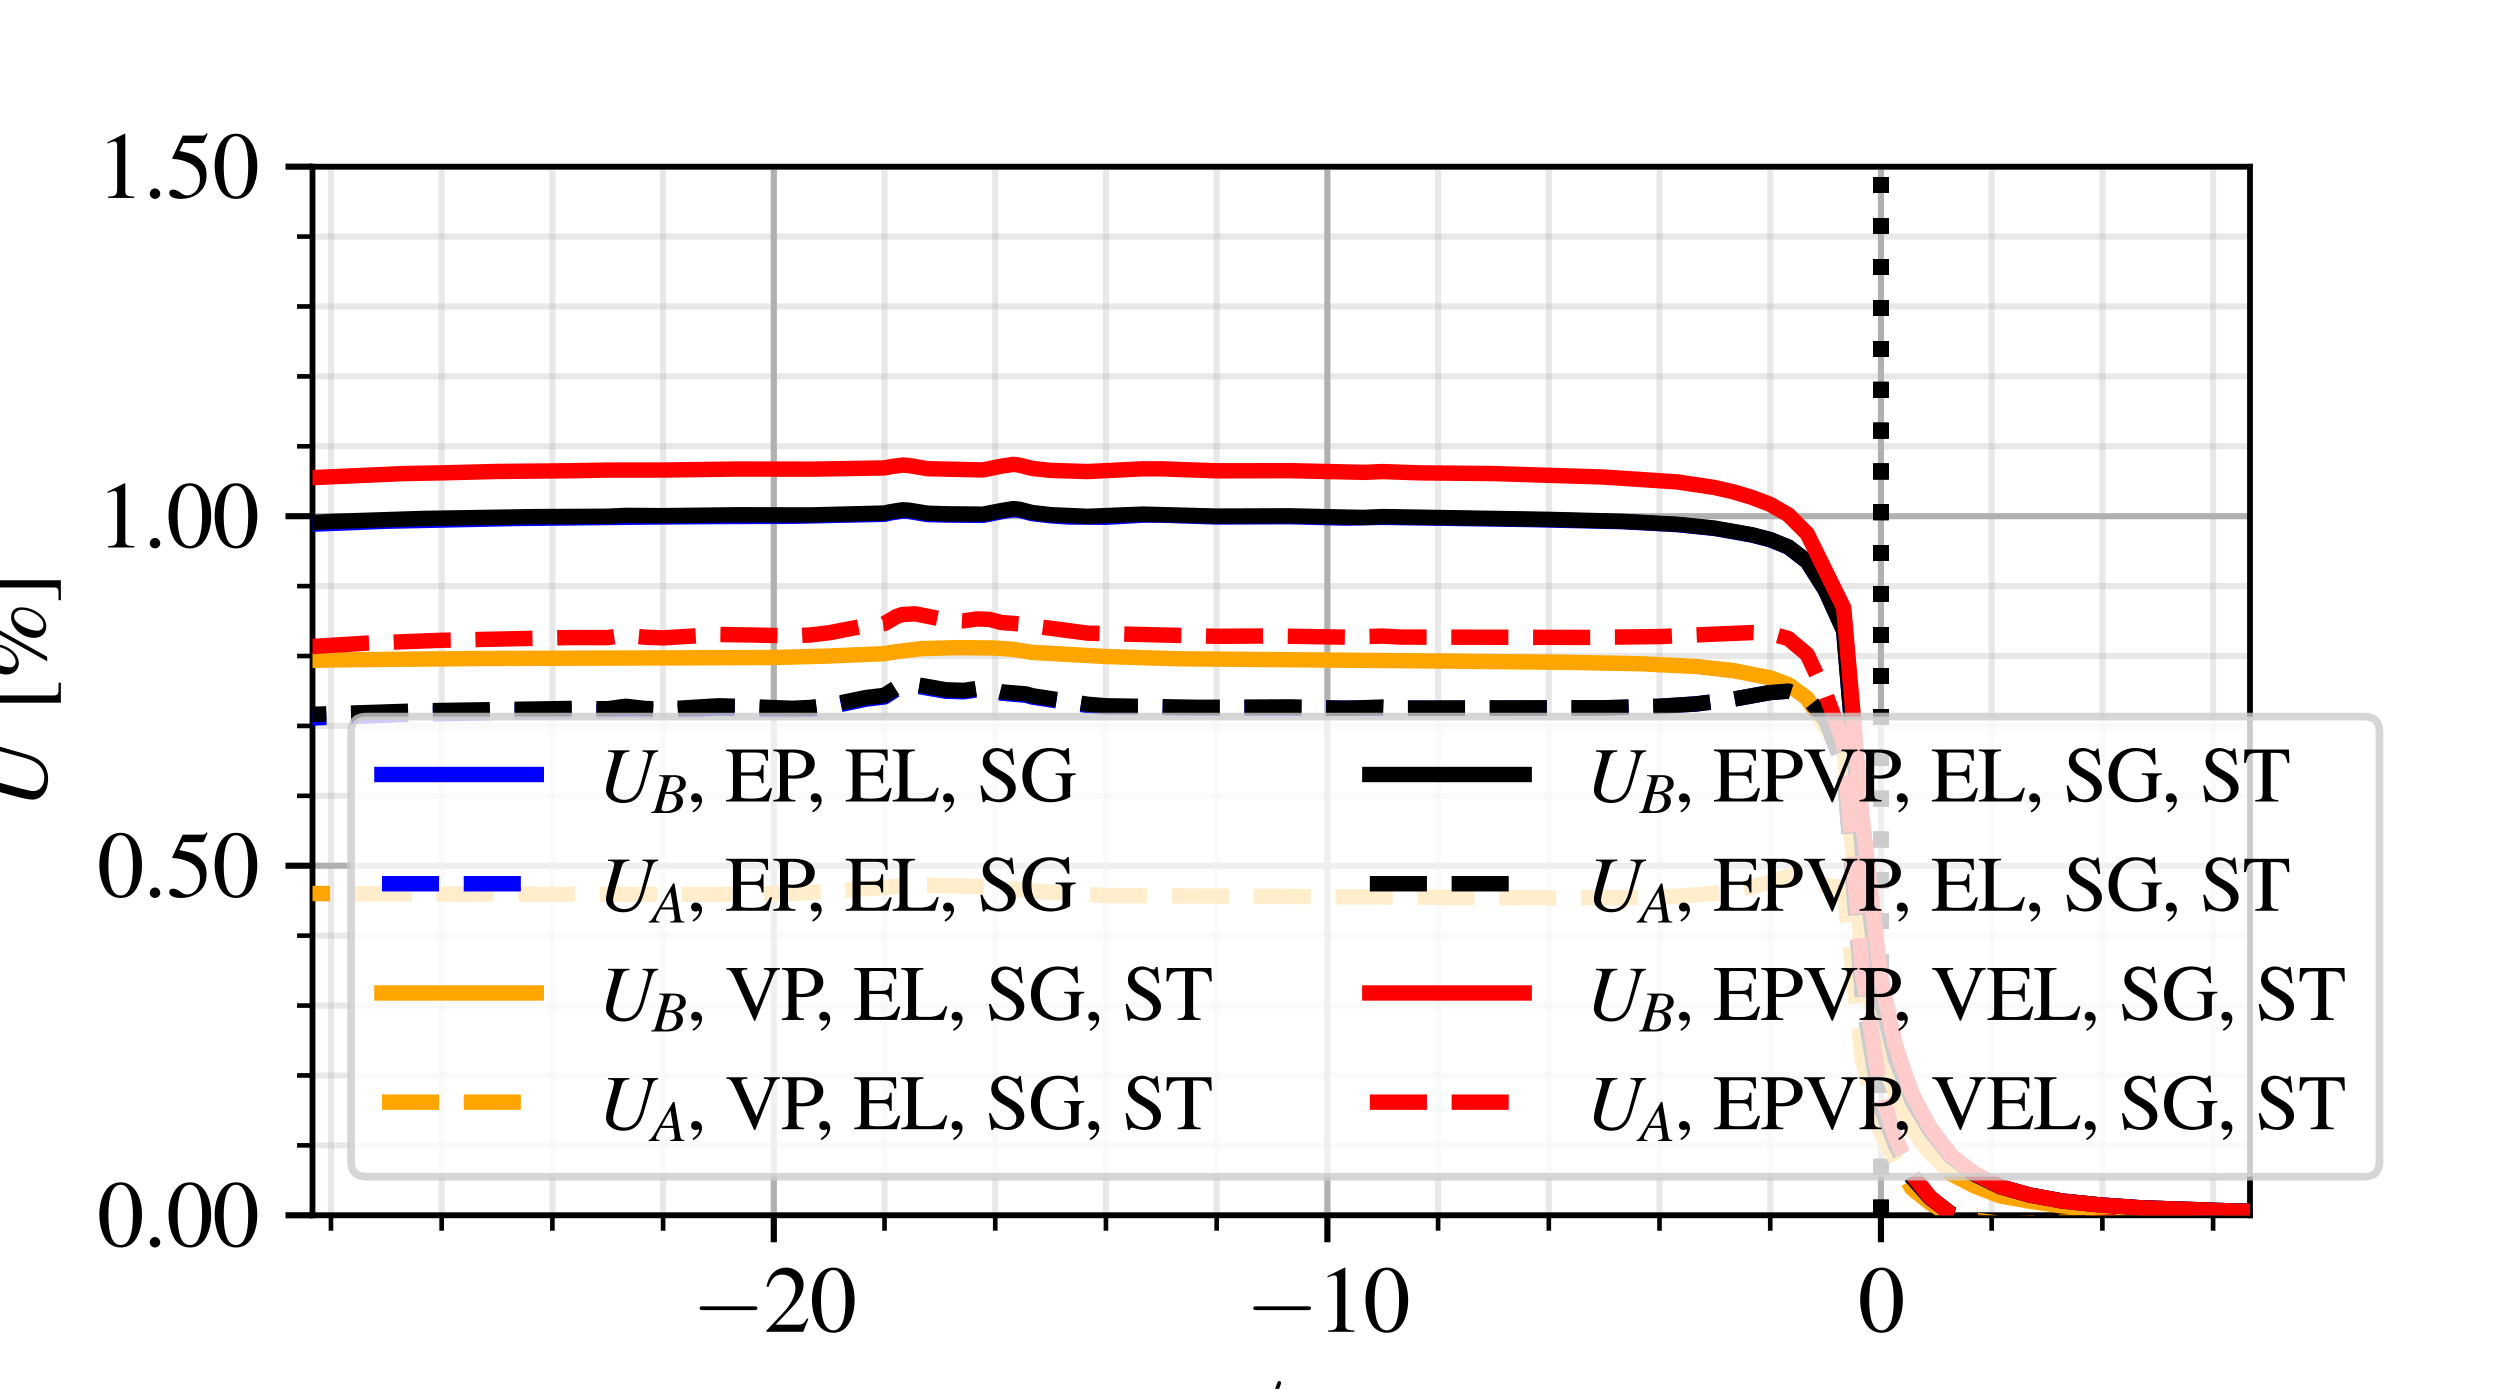 <?xml version="1.0" encoding="utf-8" standalone="no"?>
<!DOCTYPE svg PUBLIC "-//W3C//DTD SVG 1.1//EN"
  "http://www.w3.org/Graphics/SVG/1.1/DTD/svg11.dtd">
<svg xmlns:xlink="http://www.w3.org/1999/xlink" width="324pt" height="180pt" viewBox="0 0 324 180" xmlns="http://www.w3.org/2000/svg" version="1.1">
 <defs>
  <style type="text/css">*{stroke-linejoin: round; stroke-linecap: butt}</style>
 </defs>
 <g id="figure_1">
  <g id="patch_1">
   <path d="M 0 180 
L 324 180 
L 324 0 
L 0 0 
z
" style="fill: #ffffff"/>
  </g>
  <g id="axes_1">
   <g id="patch_2">
    <path d="M 40.5 157.5 
L 291.6 157.5 
L 291.6 21.6 
L 40.5 21.6 
z
" style="fill: #ffffff"/>
   </g>
   <g id="matplotlib.axis_1">
    <g id="xtick_1">
     <g id="line2d_1">
      <path d="M 100.286 157.5 
L 100.286 21.6 
" clip-path="url(#p90b8d8c0a9)" style="fill: none; stroke: #b0b0b0; stroke-width: 0.8; stroke-linecap: square"/>
     </g>
     <g id="line2d_2">
      <defs>
       <path id="m5e2bdccc70" d="M 0 0 
L 0 3.5 
" style="stroke: #000000; stroke-width: 0.8"/>
      </defs>
      <g>
       <use xlink:href="#m5e2bdccc70" x="100.286" y="157.5" style="stroke: #000000; stroke-width: 0.8"/>
      </g>
     </g>
     <g id="text_1">
      <!-- $\mathdefault{-20}$ -->
      <g transform="translate(89.664 172.605)scale(0.12 -0.12)">
       <defs>
        <path id="CMSY10-0" d="M 4218 1472 
C 4326 1472 4442 1472 4442 1600 
C 4442 1728 4326 1728 4218 1728 
L 755 1728 
C 646 1728 531 1728 531 1600 
C 531 1472 646 1472 755 1472 
L 4218 1472 
z
" transform="scale(0.016)"/>
        <path id="NimbusRomNo9L-Regu-32" d="M 3040 879 
L 2957 912 
C 2720 544 2637 486 2349 486 
L 819 486 
L 1894 1621 
C 2464 2221 2714 2711 2714 3214 
C 2714 3858 2195 4352 1530 4352 
C 1178 4352 845 4211 608 3955 
C 403 3736 307 3530 198 3072 
L 333 3039 
C 589 3671 819 3878 1261 3878 
C 1798 3878 2163 3510 2163 2969 
C 2163 2466 1869 1866 1331 1292 
L 192 76 
L 192 0 
L 2688 0 
L 3040 879 
z
" transform="scale(0.016)"/>
        <path id="NimbusRomNo9L-Regu-30" d="M 1626 4352 
C 1274 4352 1005 4243 768 4019 
C 397 3661 154 2924 154 2176 
C 154 1478 365 729 666 371 
C 902 89 1229 -64 1600 -64 
C 1926 -64 2202 44 2432 268 
C 2803 620 3046 1363 3046 2137 
C 3046 3449 2464 4352 1626 4352 
z
M 1606 4185 
C 2144 4185 2432 3462 2432 2124 
C 2432 787 2150 102 1600 102 
C 1050 102 768 787 768 2118 
C 768 3475 1056 4185 1606 4185 
z
" transform="scale(0.016)"/>
       </defs>
       <use xlink:href="#CMSY10-0" transform="scale(0.996)"/>
       <use xlink:href="#NimbusRomNo9L-Regu-32" transform="translate(77.409 0)scale(0.996)"/>
       <use xlink:href="#NimbusRomNo9L-Regu-30" transform="translate(127.222 0)scale(0.996)"/>
      </g>
     </g>
    </g>
    <g id="xtick_2">
     <g id="line2d_3">
      <path d="M 172.029 157.5 
L 172.029 21.6 
" clip-path="url(#p90b8d8c0a9)" style="fill: none; stroke: #b0b0b0; stroke-width: 0.8; stroke-linecap: square"/>
     </g>
     <g id="line2d_4">
      <g>
       <use xlink:href="#m5e2bdccc70" x="172.029" y="157.5" style="stroke: #000000; stroke-width: 0.8"/>
      </g>
     </g>
     <g id="text_2">
      <!-- $\mathdefault{-10}$ -->
      <g transform="translate(161.406 172.605)scale(0.12 -0.12)">
       <defs>
        <path id="NimbusRomNo9L-Regu-31" d="M 1862 4352 
L 710 3776 
L 710 3686 
C 787 3718 858 3743 883 3756 
C 998 3801 1107 3826 1171 3826 
C 1306 3826 1363 3731 1363 3525 
L 1363 599 
C 1363 386 1312 238 1210 179 
C 1114 121 1024 102 755 96 
L 755 0 
L 2522 0 
L 2522 96 
C 2016 102 1914 167 1914 477 
L 1914 4339 
L 1862 4352 
z
" transform="scale(0.016)"/>
       </defs>
       <use xlink:href="#CMSY10-0" transform="scale(0.996)"/>
       <use xlink:href="#NimbusRomNo9L-Regu-31" transform="translate(77.409 0)scale(0.996)"/>
       <use xlink:href="#NimbusRomNo9L-Regu-30" transform="translate(127.222 0)scale(0.996)"/>
      </g>
     </g>
    </g>
    <g id="xtick_3">
     <g id="line2d_5">
      <path d="M 243.771 157.5 
L 243.771 21.6 
" clip-path="url(#p90b8d8c0a9)" style="fill: none; stroke: #b0b0b0; stroke-width: 0.8; stroke-linecap: square"/>
     </g>
     <g id="line2d_6">
      <g>
       <use xlink:href="#m5e2bdccc70" x="243.771" y="157.5" style="stroke: #000000; stroke-width: 0.8"/>
      </g>
     </g>
     <g id="text_3">
      <!-- $\mathdefault{0}$ -->
      <g transform="translate(240.783 172.605)scale(0.12 -0.12)">
       <use xlink:href="#NimbusRomNo9L-Regu-30" transform="scale(0.996)"/>
      </g>
     </g>
    </g>
    <g id="xtick_4">
     <g id="line2d_7">
      <path d="M 42.891 157.5 
L 42.891 21.6 
" clip-path="url(#p90b8d8c0a9)" style="fill: none; stroke: #b0b0b0; stroke-opacity: 0.3; stroke-width: 0.8; stroke-linecap: square"/>
     </g>
     <g id="line2d_8">
      <defs>
       <path id="m281b658d4e" d="M 0 0 
L 0 2 
" style="stroke: #000000; stroke-width: 0.6"/>
      </defs>
      <g>
       <use xlink:href="#m281b658d4e" x="42.891" y="157.5" style="stroke: #000000; stroke-width: 0.6"/>
      </g>
     </g>
    </g>
    <g id="xtick_5">
     <g id="line2d_9">
      <path d="M 57.24 157.5 
L 57.24 21.6 
" clip-path="url(#p90b8d8c0a9)" style="fill: none; stroke: #b0b0b0; stroke-opacity: 0.3; stroke-width: 0.8; stroke-linecap: square"/>
     </g>
     <g id="line2d_10">
      <g>
       <use xlink:href="#m281b658d4e" x="57.24" y="157.5" style="stroke: #000000; stroke-width: 0.6"/>
      </g>
     </g>
    </g>
    <g id="xtick_6">
     <g id="line2d_11">
      <path d="M 71.589 157.5 
L 71.589 21.6 
" clip-path="url(#p90b8d8c0a9)" style="fill: none; stroke: #b0b0b0; stroke-opacity: 0.3; stroke-width: 0.8; stroke-linecap: square"/>
     </g>
     <g id="line2d_12">
      <g>
       <use xlink:href="#m281b658d4e" x="71.589" y="157.5" style="stroke: #000000; stroke-width: 0.6"/>
      </g>
     </g>
    </g>
    <g id="xtick_7">
     <g id="line2d_13">
      <path d="M 85.937 157.5 
L 85.937 21.6 
" clip-path="url(#p90b8d8c0a9)" style="fill: none; stroke: #b0b0b0; stroke-opacity: 0.3; stroke-width: 0.8; stroke-linecap: square"/>
     </g>
     <g id="line2d_14">
      <g>
       <use xlink:href="#m281b658d4e" x="85.937" y="157.5" style="stroke: #000000; stroke-width: 0.6"/>
      </g>
     </g>
    </g>
    <g id="xtick_8">
     <g id="line2d_15">
      <path d="M 114.634 157.5 
L 114.634 21.6 
" clip-path="url(#p90b8d8c0a9)" style="fill: none; stroke: #b0b0b0; stroke-opacity: 0.3; stroke-width: 0.8; stroke-linecap: square"/>
     </g>
     <g id="line2d_16">
      <g>
       <use xlink:href="#m281b658d4e" x="114.634" y="157.5" style="stroke: #000000; stroke-width: 0.6"/>
      </g>
     </g>
    </g>
    <g id="xtick_9">
     <g id="line2d_17">
      <path d="M 128.983 157.5 
L 128.983 21.6 
" clip-path="url(#p90b8d8c0a9)" style="fill: none; stroke: #b0b0b0; stroke-opacity: 0.3; stroke-width: 0.8; stroke-linecap: square"/>
     </g>
     <g id="line2d_18">
      <g>
       <use xlink:href="#m281b658d4e" x="128.983" y="157.5" style="stroke: #000000; stroke-width: 0.6"/>
      </g>
     </g>
    </g>
    <g id="xtick_10">
     <g id="line2d_19">
      <path d="M 143.331 157.5 
L 143.331 21.6 
" clip-path="url(#p90b8d8c0a9)" style="fill: none; stroke: #b0b0b0; stroke-opacity: 0.3; stroke-width: 0.8; stroke-linecap: square"/>
     </g>
     <g id="line2d_20">
      <g>
       <use xlink:href="#m281b658d4e" x="143.331" y="157.5" style="stroke: #000000; stroke-width: 0.6"/>
      </g>
     </g>
    </g>
    <g id="xtick_11">
     <g id="line2d_21">
      <path d="M 157.68 157.5 
L 157.68 21.6 
" clip-path="url(#p90b8d8c0a9)" style="fill: none; stroke: #b0b0b0; stroke-opacity: 0.3; stroke-width: 0.8; stroke-linecap: square"/>
     </g>
     <g id="line2d_22">
      <g>
       <use xlink:href="#m281b658d4e" x="157.68" y="157.5" style="stroke: #000000; stroke-width: 0.6"/>
      </g>
     </g>
    </g>
    <g id="xtick_12">
     <g id="line2d_23">
      <path d="M 186.377 157.5 
L 186.377 21.6 
" clip-path="url(#p90b8d8c0a9)" style="fill: none; stroke: #b0b0b0; stroke-opacity: 0.3; stroke-width: 0.8; stroke-linecap: square"/>
     </g>
     <g id="line2d_24">
      <g>
       <use xlink:href="#m281b658d4e" x="186.377" y="157.5" style="stroke: #000000; stroke-width: 0.6"/>
      </g>
     </g>
    </g>
    <g id="xtick_13">
     <g id="line2d_25">
      <path d="M 200.726 157.5 
L 200.726 21.6 
" clip-path="url(#p90b8d8c0a9)" style="fill: none; stroke: #b0b0b0; stroke-opacity: 0.3; stroke-width: 0.8; stroke-linecap: square"/>
     </g>
     <g id="line2d_26">
      <g>
       <use xlink:href="#m281b658d4e" x="200.726" y="157.5" style="stroke: #000000; stroke-width: 0.6"/>
      </g>
     </g>
    </g>
    <g id="xtick_14">
     <g id="line2d_27">
      <path d="M 215.074 157.5 
L 215.074 21.6 
" clip-path="url(#p90b8d8c0a9)" style="fill: none; stroke: #b0b0b0; stroke-opacity: 0.3; stroke-width: 0.8; stroke-linecap: square"/>
     </g>
     <g id="line2d_28">
      <g>
       <use xlink:href="#m281b658d4e" x="215.074" y="157.5" style="stroke: #000000; stroke-width: 0.6"/>
      </g>
     </g>
    </g>
    <g id="xtick_15">
     <g id="line2d_29">
      <path d="M 229.423 157.5 
L 229.423 21.6 
" clip-path="url(#p90b8d8c0a9)" style="fill: none; stroke: #b0b0b0; stroke-opacity: 0.3; stroke-width: 0.8; stroke-linecap: square"/>
     </g>
     <g id="line2d_30">
      <g>
       <use xlink:href="#m281b658d4e" x="229.423" y="157.5" style="stroke: #000000; stroke-width: 0.6"/>
      </g>
     </g>
    </g>
    <g id="xtick_16">
     <g id="line2d_31">
      <path d="M 258.12 157.5 
L 258.12 21.6 
" clip-path="url(#p90b8d8c0a9)" style="fill: none; stroke: #b0b0b0; stroke-opacity: 0.3; stroke-width: 0.8; stroke-linecap: square"/>
     </g>
     <g id="line2d_32">
      <g>
       <use xlink:href="#m281b658d4e" x="258.12" y="157.5" style="stroke: #000000; stroke-width: 0.6"/>
      </g>
     </g>
    </g>
    <g id="xtick_17">
     <g id="line2d_33">
      <path d="M 272.469 157.5 
L 272.469 21.6 
" clip-path="url(#p90b8d8c0a9)" style="fill: none; stroke: #b0b0b0; stroke-opacity: 0.3; stroke-width: 0.8; stroke-linecap: square"/>
     </g>
     <g id="line2d_34">
      <g>
       <use xlink:href="#m281b658d4e" x="272.469" y="157.5" style="stroke: #000000; stroke-width: 0.6"/>
      </g>
     </g>
    </g>
    <g id="xtick_18">
     <g id="line2d_35">
      <path d="M 286.817 157.5 
L 286.817 21.6 
" clip-path="url(#p90b8d8c0a9)" style="fill: none; stroke: #b0b0b0; stroke-opacity: 0.3; stroke-width: 0.8; stroke-linecap: square"/>
     </g>
     <g id="line2d_36">
      <g>
       <use xlink:href="#m281b658d4e" x="286.817" y="157.5" style="stroke: #000000; stroke-width: 0.6"/>
      </g>
     </g>
    </g>
    <g id="text_4">
     <!-- $z/R_t$ -->
     <g transform="translate(155.949 188.16)scale(0.12 -0.12)">
      <defs>
       <path id="NimbusRomNo9L-ReguItal-7a" d="M 518 1991 
C 653 2310 736 2368 1037 2368 
L 1971 2368 
L -13 -7 
L 45 -64 
C 147 19 230 51 339 51 
C 493 51 704 -32 1005 -225 
C 1325 -429 1542 -512 1722 -512 
C 2042 -512 2323 -278 2323 -13 
C 2323 121 2234 217 2099 217 
C 1971 198 1882 115 1882 0 
C 1882 -57 1901 -120 1939 -189 
C 1958 -227 1971 -265 1971 -284 
C 1971 -340 1901 -378 1798 -378 
C 1638 -378 1562 -328 1350 -63 
C 1069 301 947 385 576 469 
L 2432 2681 
L 2432 2752 
L 614 2752 
L 416 2013 
L 518 1991 
z
" transform="scale(0.016)"/>
       <path id="CMMI10-3d" d="M 2810 4557 
C 2842 4640 2842 4665 2842 4672 
C 2842 4742 2784 4800 2714 4800 
C 2669 4800 2624 4780 2605 4742 
L 384 -1357 
C 352 -1440 352 -1466 352 -1472 
C 352 -1543 410 -1600 480 -1600 
C 563 -1600 582 -1556 621 -1447 
L 2810 4557 
z
" transform="scale(0.016)"/>
       <path id="NimbusRomNo9L-ReguItal-52" d="M 3629 102 
C 3347 121 3219 229 3098 561 
L 2502 2121 
C 2995 2229 3206 2318 3437 2522 
C 3648 2707 3763 2955 3763 3242 
C 3763 3834 3290 4160 2432 4160 
L 845 4160 
L 845 4057 
C 1114 4019 1146 4012 1210 3967 
C 1261 3936 1299 3859 1299 3789 
C 1299 3713 1267 3560 1222 3388 
L 435 573 
C 320 198 275 159 -83 102 
L -83 0 
L 1478 0 
L 1478 102 
C 1088 153 1043 185 1043 395 
C 1043 459 1062 541 1120 764 
L 1478 2095 
L 1894 2063 
L 2682 0 
L 3629 0 
L 3629 102 
z
M 1971 3789 
C 2010 3923 2093 3967 2298 3967 
C 2829 3967 3091 3726 3091 3254 
C 3091 2624 2682 2299 1882 2299 
C 1779 2299 1709 2305 1555 2331 
L 1971 3789 
z
" transform="scale(0.016)"/>
       <path id="NimbusRomNo9L-ReguItal-74" d="M 1894 2752 
L 1382 2752 
L 1562 3411 
C 1568 3424 1568 3436 1568 3443 
C 1568 3488 1549 3507 1517 3507 
C 1478 3507 1459 3500 1421 3449 
C 1171 3123 774 2803 570 2745 
C 410 2694 365 2655 365 2585 
C 365 2579 365 2566 371 2547 
L 845 2547 
L 384 782 
C 371 724 365 705 346 647 
C 288 454 237 230 237 179 
C 237 38 371 -64 544 -64 
C 838 -64 1050 115 1453 711 
L 1370 756 
C 1056 352 954 249 851 249 
C 794 249 755 300 755 377 
C 755 384 755 390 762 410 
L 1325 2547 
L 1862 2547 
L 1894 2752 
z
" transform="scale(0.016)"/>
      </defs>
      <use xlink:href="#NimbusRomNo9L-ReguItal-7a" transform="scale(0.996)"/>
      <use xlink:href="#CMMI10-3d" transform="translate(38.754 0)scale(0.996)"/>
      <use xlink:href="#NimbusRomNo9L-ReguItal-52" transform="translate(88.567 0)scale(0.996)"/>
      <use xlink:href="#NimbusRomNo9L-ReguItal-74" transform="translate(147.595 -14.944)scale(0.737)"/>
     </g>
    </g>
   </g>
   <g id="matplotlib.axis_2">
    <g id="ytick_1">
     <g id="line2d_37">
      <path d="M 40.5 157.5 
L 291.6 157.5 
" clip-path="url(#p90b8d8c0a9)" style="fill: none; stroke: #b0b0b0; stroke-width: 0.8; stroke-linecap: square"/>
     </g>
     <g id="line2d_38">
      <defs>
       <path id="me1611b2dfa" d="M 0 0 
L -3.5 0 
" style="stroke: #000000; stroke-width: 0.8"/>
      </defs>
      <g>
       <use xlink:href="#me1611b2dfa" x="40.5" y="157.5" style="stroke: #000000; stroke-width: 0.8"/>
      </g>
     </g>
     <g id="text_5">
      <!-- 0.00 -->
      <g transform="translate(12.578 161.553)scale(0.12 -0.12)">
       <defs>
        <path id="NimbusRomNo9L-Regu-2e" d="M 800 646 
C 608 646 448 480 448 281 
C 448 96 608 -64 794 -64 
C 992 -64 1158 96 1158 281 
C 1158 480 992 646 800 646 
z
" transform="scale(0.016)"/>
       </defs>
       <use xlink:href="#NimbusRomNo9L-Regu-30" transform="scale(0.996)"/>
       <use xlink:href="#NimbusRomNo9L-Regu-2e" transform="translate(49.813 0)scale(0.996)"/>
       <use xlink:href="#NimbusRomNo9L-Regu-30" transform="translate(74.72 0)scale(0.996)"/>
       <use xlink:href="#NimbusRomNo9L-Regu-30" transform="translate(124.533 0)scale(0.996)"/>
      </g>
     </g>
    </g>
    <g id="ytick_2">
     <g id="line2d_39">
      <path d="M 40.5 112.2 
L 291.6 112.2 
" clip-path="url(#p90b8d8c0a9)" style="fill: none; stroke: #b0b0b0; stroke-width: 0.8; stroke-linecap: square"/>
     </g>
     <g id="line2d_40">
      <g>
       <use xlink:href="#me1611b2dfa" x="40.5" y="112.2" style="stroke: #000000; stroke-width: 0.8"/>
      </g>
     </g>
     <g id="text_6">
      <!-- 0.50 -->
      <g transform="translate(12.578 116.253)scale(0.12 -0.12)">
       <defs>
        <path id="NimbusRomNo9L-Regu-35" d="M 1158 3718 
L 2413 3718 
C 2515 3718 2541 3731 2560 3775 
L 2803 4345 
L 2746 4390 
C 2650 4256 2586 4224 2451 4224 
L 1114 4224 
L 416 2717 
C 410 2705 410 2698 410 2686 
C 410 2654 435 2635 486 2635 
C 691 2635 947 2591 1210 2508 
C 1946 2274 2285 1882 2285 1255 
C 2285 647 1894 172 1395 172 
C 1267 172 1158 217 966 356 
C 762 502 614 565 480 565 
C 294 565 205 489 205 331 
C 205 89 506 -64 986 -64 
C 1523 -64 1984 108 2304 432 
C 2598 717 2733 1078 2733 1559 
C 2733 2015 2611 2306 2291 2622 
C 2010 2901 1645 3047 890 3180 
L 1158 3718 
z
" transform="scale(0.016)"/>
       </defs>
       <use xlink:href="#NimbusRomNo9L-Regu-30" transform="scale(0.996)"/>
       <use xlink:href="#NimbusRomNo9L-Regu-2e" transform="translate(49.813 0)scale(0.996)"/>
       <use xlink:href="#NimbusRomNo9L-Regu-35" transform="translate(74.72 0)scale(0.996)"/>
       <use xlink:href="#NimbusRomNo9L-Regu-30" transform="translate(124.533 0)scale(0.996)"/>
      </g>
     </g>
    </g>
    <g id="ytick_3">
     <g id="line2d_41">
      <path d="M 40.5 66.9 
L 291.6 66.9 
" clip-path="url(#p90b8d8c0a9)" style="fill: none; stroke: #b0b0b0; stroke-width: 0.8; stroke-linecap: square"/>
     </g>
     <g id="line2d_42">
      <g>
       <use xlink:href="#me1611b2dfa" x="40.5" y="66.9" style="stroke: #000000; stroke-width: 0.8"/>
      </g>
     </g>
     <g id="text_7">
      <!-- 1.00 -->
      <g transform="translate(12.578 70.953)scale(0.12 -0.12)">
       <use xlink:href="#NimbusRomNo9L-Regu-31" transform="scale(0.996)"/>
       <use xlink:href="#NimbusRomNo9L-Regu-2e" transform="translate(49.813 0)scale(0.996)"/>
       <use xlink:href="#NimbusRomNo9L-Regu-30" transform="translate(74.72 0)scale(0.996)"/>
       <use xlink:href="#NimbusRomNo9L-Regu-30" transform="translate(124.533 0)scale(0.996)"/>
      </g>
     </g>
    </g>
    <g id="ytick_4">
     <g id="line2d_43">
      <path d="M 40.5 21.6 
L 291.6 21.6 
" clip-path="url(#p90b8d8c0a9)" style="fill: none; stroke: #b0b0b0; stroke-width: 0.8; stroke-linecap: square"/>
     </g>
     <g id="line2d_44">
      <g>
       <use xlink:href="#me1611b2dfa" x="40.5" y="21.6" style="stroke: #000000; stroke-width: 0.8"/>
      </g>
     </g>
     <g id="text_8">
      <!-- 1.50 -->
      <g transform="translate(12.578 25.653)scale(0.12 -0.12)">
       <use xlink:href="#NimbusRomNo9L-Regu-31" transform="scale(0.996)"/>
       <use xlink:href="#NimbusRomNo9L-Regu-2e" transform="translate(49.813 0)scale(0.996)"/>
       <use xlink:href="#NimbusRomNo9L-Regu-35" transform="translate(74.72 0)scale(0.996)"/>
       <use xlink:href="#NimbusRomNo9L-Regu-30" transform="translate(124.533 0)scale(0.996)"/>
      </g>
     </g>
    </g>
    <g id="ytick_5">
     <g id="line2d_45">
      <path d="M 40.5 148.44 
L 291.6 148.44 
" clip-path="url(#p90b8d8c0a9)" style="fill: none; stroke: #b0b0b0; stroke-opacity: 0.3; stroke-width: 0.8; stroke-linecap: square"/>
     </g>
     <g id="line2d_46">
      <defs>
       <path id="m9d10926b3c" d="M 0 0 
L -2 0 
" style="stroke: #000000; stroke-width: 0.6"/>
      </defs>
      <g>
       <use xlink:href="#m9d10926b3c" x="40.5" y="148.44" style="stroke: #000000; stroke-width: 0.6"/>
      </g>
     </g>
    </g>
    <g id="ytick_6">
     <g id="line2d_47">
      <path d="M 40.5 139.38 
L 291.6 139.38 
" clip-path="url(#p90b8d8c0a9)" style="fill: none; stroke: #b0b0b0; stroke-opacity: 0.3; stroke-width: 0.8; stroke-linecap: square"/>
     </g>
     <g id="line2d_48">
      <g>
       <use xlink:href="#m9d10926b3c" x="40.5" y="139.38" style="stroke: #000000; stroke-width: 0.6"/>
      </g>
     </g>
    </g>
    <g id="ytick_7">
     <g id="line2d_49">
      <path d="M 40.5 130.32 
L 291.6 130.32 
" clip-path="url(#p90b8d8c0a9)" style="fill: none; stroke: #b0b0b0; stroke-opacity: 0.3; stroke-width: 0.8; stroke-linecap: square"/>
     </g>
     <g id="line2d_50">
      <g>
       <use xlink:href="#m9d10926b3c" x="40.5" y="130.32" style="stroke: #000000; stroke-width: 0.6"/>
      </g>
     </g>
    </g>
    <g id="ytick_8">
     <g id="line2d_51">
      <path d="M 40.5 121.26 
L 291.6 121.26 
" clip-path="url(#p90b8d8c0a9)" style="fill: none; stroke: #b0b0b0; stroke-opacity: 0.3; stroke-width: 0.8; stroke-linecap: square"/>
     </g>
     <g id="line2d_52">
      <g>
       <use xlink:href="#m9d10926b3c" x="40.5" y="121.26" style="stroke: #000000; stroke-width: 0.6"/>
      </g>
     </g>
    </g>
    <g id="ytick_9">
     <g id="line2d_53">
      <path d="M 40.5 103.14 
L 291.6 103.14 
" clip-path="url(#p90b8d8c0a9)" style="fill: none; stroke: #b0b0b0; stroke-opacity: 0.3; stroke-width: 0.8; stroke-linecap: square"/>
     </g>
     <g id="line2d_54">
      <g>
       <use xlink:href="#m9d10926b3c" x="40.5" y="103.14" style="stroke: #000000; stroke-width: 0.6"/>
      </g>
     </g>
    </g>
    <g id="ytick_10">
     <g id="line2d_55">
      <path d="M 40.5 94.08 
L 291.6 94.08 
" clip-path="url(#p90b8d8c0a9)" style="fill: none; stroke: #b0b0b0; stroke-opacity: 0.3; stroke-width: 0.8; stroke-linecap: square"/>
     </g>
     <g id="line2d_56">
      <g>
       <use xlink:href="#m9d10926b3c" x="40.5" y="94.08" style="stroke: #000000; stroke-width: 0.6"/>
      </g>
     </g>
    </g>
    <g id="ytick_11">
     <g id="line2d_57">
      <path d="M 40.5 85.02 
L 291.6 85.02 
" clip-path="url(#p90b8d8c0a9)" style="fill: none; stroke: #b0b0b0; stroke-opacity: 0.3; stroke-width: 0.8; stroke-linecap: square"/>
     </g>
     <g id="line2d_58">
      <g>
       <use xlink:href="#m9d10926b3c" x="40.5" y="85.02" style="stroke: #000000; stroke-width: 0.6"/>
      </g>
     </g>
    </g>
    <g id="ytick_12">
     <g id="line2d_59">
      <path d="M 40.5 75.96 
L 291.6 75.96 
" clip-path="url(#p90b8d8c0a9)" style="fill: none; stroke: #b0b0b0; stroke-opacity: 0.3; stroke-width: 0.8; stroke-linecap: square"/>
     </g>
     <g id="line2d_60">
      <g>
       <use xlink:href="#m9d10926b3c" x="40.5" y="75.96" style="stroke: #000000; stroke-width: 0.6"/>
      </g>
     </g>
    </g>
    <g id="ytick_13">
     <g id="line2d_61">
      <path d="M 40.5 57.84 
L 291.6 57.84 
" clip-path="url(#p90b8d8c0a9)" style="fill: none; stroke: #b0b0b0; stroke-opacity: 0.3; stroke-width: 0.8; stroke-linecap: square"/>
     </g>
     <g id="line2d_62">
      <g>
       <use xlink:href="#m9d10926b3c" x="40.5" y="57.84" style="stroke: #000000; stroke-width: 0.6"/>
      </g>
     </g>
    </g>
    <g id="ytick_14">
     <g id="line2d_63">
      <path d="M 40.5 48.78 
L 291.6 48.78 
" clip-path="url(#p90b8d8c0a9)" style="fill: none; stroke: #b0b0b0; stroke-opacity: 0.3; stroke-width: 0.8; stroke-linecap: square"/>
     </g>
     <g id="line2d_64">
      <g>
       <use xlink:href="#m9d10926b3c" x="40.5" y="48.78" style="stroke: #000000; stroke-width: 0.6"/>
      </g>
     </g>
    </g>
    <g id="ytick_15">
     <g id="line2d_65">
      <path d="M 40.5 39.72 
L 291.6 39.72 
" clip-path="url(#p90b8d8c0a9)" style="fill: none; stroke: #b0b0b0; stroke-opacity: 0.3; stroke-width: 0.8; stroke-linecap: square"/>
     </g>
     <g id="line2d_66">
      <g>
       <use xlink:href="#m9d10926b3c" x="40.5" y="39.72" style="stroke: #000000; stroke-width: 0.6"/>
      </g>
     </g>
    </g>
    <g id="ytick_16">
     <g id="line2d_67">
      <path d="M 40.5 30.66 
L 291.6 30.66 
" clip-path="url(#p90b8d8c0a9)" style="fill: none; stroke: #b0b0b0; stroke-opacity: 0.3; stroke-width: 0.8; stroke-linecap: square"/>
     </g>
     <g id="line2d_68">
      <g>
       <use xlink:href="#m9d10926b3c" x="40.5" y="30.66" style="stroke: #000000; stroke-width: 0.6"/>
      </g>
     </g>
    </g>
    <g id="text_9">
     <!-- $U$ [\%] -->
     <g transform="translate(5.99 104.876)rotate(-90)scale(0.12 -0.12)">
      <defs>
       <path id="NimbusRomNo9L-ReguItal-55" d="M 4896 4160 
L 3622 4160 
L 3622 4057 
C 3827 4038 3891 4025 3968 3974 
C 4032 3936 4077 3846 4077 3763 
C 4077 3661 3910 3009 3603 1929 
C 3578 1846 3552 1738 3520 1616 
C 3405 1201 3309 945 3168 728 
C 2918 332 2573 134 2125 134 
C 1594 134 1229 441 1229 888 
C 1229 1105 1427 1878 1856 3354 
C 1869 3399 1882 3444 1888 3476 
C 2022 3923 2125 4012 2560 4057 
L 2560 4160 
L 813 4160 
L 813 4057 
C 1242 4019 1312 3980 1312 3795 
C 1312 3719 1293 3616 1267 3508 
L 928 2281 
C 736 1591 653 1182 653 926 
C 653 313 1242 -128 2048 -128 
C 2886 -128 3418 326 3699 1284 
L 4230 3105 
C 4474 3936 4499 3968 4896 4057 
L 4896 4160 
z
" transform="scale(0.016)"/>
       <path id="NimbusRomNo9L-Regu-5b" d="M 1914 -832 
L 1363 -832 
C 1152 -832 1050 -724 1050 -501 
L 1050 3783 
C 1050 3981 1133 4063 1338 4063 
L 1914 4063 
L 1914 4224 
L 563 4224 
L 563 -993 
L 1914 -993 
L 1914 -832 
z
" transform="scale(0.016)"/>
       <path id="NimbusRomNo9L-Regu-25" d="M 4282 2380 
C 3558 2380 2874 1630 2874 827 
C 2874 326 3181 0 3642 0 
C 3930 0 4166 102 4390 326 
C 4730 673 4941 1193 4941 1694 
C 4941 2131 4698 2380 4282 2380 
z
M 4326 2176 
C 4570 2176 4774 1944 4774 1662 
C 4774 1296 4614 859 4371 558 
C 4166 301 3981 192 3750 192 
C 3520 192 3360 358 3360 602 
C 3360 943 3539 1469 3776 1803 
C 3949 2060 4128 2176 4326 2176 
z
M 4058 4352 
L 3808 4352 
C 3462 4017 3206 3904 2810 3904 
C 2554 3904 2406 3950 2253 4084 
C 2086 4191 2003 4224 1805 4224 
C 1075 4224 390 3487 390 2671 
C 390 2221 730 1856 1146 1856 
C 1421 1856 1709 1984 1920 2208 
C 2253 2549 2458 3056 2458 3525 
C 2458 3615 2445 3692 2413 3807 
C 2528 3763 2643 3743 2829 3743 
C 3110 3743 3277 3788 3533 3930 
L 1286 -64 
L 1594 -64 
L 4058 4352 
z
M 2240 3862 
C 2278 3733 2298 3636 2298 3546 
C 2298 2816 1773 2073 1254 2073 
C 1030 2073 877 2235 877 2467 
C 877 2738 1005 3177 1178 3500 
C 1363 3814 1606 4031 1805 4031 
C 1837 4031 1850 4025 1888 3993 
C 1978 3910 2054 3878 2240 3827 
L 2240 3862 
z
" transform="scale(0.016)"/>
       <path id="NimbusRomNo9L-Regu-5d" d="M 218 -832 
L 218 -993 
L 1568 -993 
L 1568 4224 
L 218 4224 
L 218 4063 
L 768 4063 
C 979 4063 1082 3955 1082 3732 
L 1082 -552 
C 1082 -750 992 -832 794 -832 
L 218 -832 
z
" transform="scale(0.016)"/>
      </defs>
      <use xlink:href="#NimbusRomNo9L-ReguItal-55" transform="scale(0.996)"/>
      <use xlink:href="#NimbusRomNo9L-Regu-5b" transform="translate(106.101 0)scale(0.996)"/>
      <use xlink:href="#NimbusRomNo9L-Regu-25" transform="translate(139.276 0)scale(0.996)"/>
      <use xlink:href="#NimbusRomNo9L-Regu-5d" transform="translate(222.265 0)scale(0.996)"/>
     </g>
    </g>
   </g>
   <g id="line2d_69">
    <path d="M 243.771 157.5 
L 243.771 21.6 
" clip-path="url(#p90b8d8c0a9)" style="fill: none; stroke-dasharray: 2,3.3; stroke-dashoffset: 0; stroke: #000000; stroke-width: 2"/>
   </g>
   <g id="line2d_70">
    <path d="M 243.771 157.5 
L 243.771 21.6 
" clip-path="url(#p90b8d8c0a9)" style="fill: none; stroke-dasharray: 2,3.3; stroke-dashoffset: 0; stroke: #000000; stroke-width: 2"/>
   </g>
   <g id="line2d_71">
    <path d="M 243.771 157.5 
L 243.771 21.6 
" clip-path="url(#p90b8d8c0a9)" style="fill: none; stroke-dasharray: 2,3.3; stroke-dashoffset: 0; stroke: #000000; stroke-width: 2"/>
   </g>
   <g id="line2d_72">
    <path d="M 243.771 157.5 
L 243.771 21.6 
" clip-path="url(#p90b8d8c0a9)" style="fill: none; stroke-dasharray: 2,3.3; stroke-dashoffset: 0; stroke: #000000; stroke-width: 2"/>
   </g>
   <g id="line2d_73">
    <path d="M 243.771 157.5 
L 243.771 21.6 
" clip-path="url(#p90b8d8c0a9)" style="fill: none; stroke-dasharray: 2,3.3; stroke-dashoffset: 0; stroke: #000000; stroke-width: 2"/>
   </g>
   <g id="line2d_74">
    <path d="M 243.771 157.5 
L 243.771 21.6 
" clip-path="url(#p90b8d8c0a9)" style="fill: none; stroke-dasharray: 2,3.3; stroke-dashoffset: 0; stroke: #000000; stroke-width: 2"/>
   </g>
   <g id="line2d_75">
    <path d="M 243.771 157.5 
L 243.771 21.6 
" clip-path="url(#p90b8d8c0a9)" style="fill: none; stroke-dasharray: 2,3.3; stroke-dashoffset: 0; stroke: #000000; stroke-width: 2"/>
   </g>
   <g id="line2d_76">
    <path d="M 243.771 157.5 
L 243.771 21.6 
" clip-path="url(#p90b8d8c0a9)" style="fill: none; stroke-dasharray: 2,3.3; stroke-dashoffset: 0; stroke: #000000; stroke-width: 2"/>
   </g>
   <g id="patch_3">
    <path d="M 40.5 157.5 
L 40.5 21.6 
" style="fill: none; stroke: #000000; stroke-width: 0.75; stroke-linejoin: miter; stroke-linecap: square"/>
   </g>
   <g id="patch_4">
    <path d="M 291.6 157.5 
L 291.6 21.6 
" style="fill: none; stroke: #000000; stroke-width: 0.75; stroke-linejoin: miter; stroke-linecap: square"/>
   </g>
   <g id="patch_5">
    <path d="M 40.5 157.5 
L 291.6 157.5 
" style="fill: none; stroke: #000000; stroke-width: 0.75; stroke-linejoin: miter; stroke-linecap: square"/>
   </g>
   <g id="patch_6">
    <path d="M 40.5 21.6 
L 291.6 21.6 
" style="fill: none; stroke: #000000; stroke-width: 0.75; stroke-linejoin: miter; stroke-linecap: square"/>
   </g>
   <g id="line2d_77">
    <path d="M 306.006 157.154 
L 290.022 156.958 
L 277.323 156.525 
L 271.986 156.143 
L 267.229 155.648 
L 262.989 154.874 
L 259.208 153.813 
L 255.836 152.163 
L 252.837 149.909 
L 250.154 146.619 
L 247.772 142.596 
L 245.642 137.206 
L 243.748 129.577 
L 241.38 110.615 
L 238.941 81.74 
L 236.573 76.522 
L 234.206 72.78 
L 231.766 70.905 
L 229.399 69.944 
L 227.031 69.337 
L 222.225 68.486 
L 217.418 67.996 
L 210.244 67.607 
L 198.334 67.335 
L 179.179 67.047 
L 174.372 67.146 
L 167.198 66.966 
L 157.656 66.999 
L 150.482 66.761 
L 148.114 66.765 
L 143.308 67.039 
L 138.501 67.001 
L 136.133 66.846 
L 133.766 66.562 
L 132.116 66.136 
L 131.326 66.054 
L 129.748 66.326 
L 127.381 66.795 
L 122.574 66.746 
L 120.206 66.688 
L 117.767 66.279 
L 116.978 66.229 
L 115.4 66.473 
L 114.61 66.652 
L 102.629 66.913 
L 93.088 66.945 
L 83.546 67.017 
L 66.758 67.199 
L 50.042 67.552 
L 40.5 67.933 
L 33.326 68.395 
L 28.519 68.848 
L 26.151 69.219 
L 23.712 69.446 
L 21.345 70.107 
L 18.977 70.143 
L 16.538 71.602 
L 14.17 70.361 
L 11.803 74.737 
L 9.364 66.538 
L 6.996 80.191 
L 4.629 73.704 
L 4.629 73.704 
" clip-path="url(#p90b8d8c0a9)" style="fill: none; stroke: #0000ff; stroke-width: 2; stroke-linecap: square"/>
   </g>
   <g id="line2d_78">
    <path d="M 306.006 157.767 
L 290.022 157.929 
L 277.323 158.272 
L 262.989 158.827 
L 259.208 158.808 
L 255.836 158.309 
L 252.837 157.298 
L 250.154 155.268 
L 247.772 152.58 
L 245.642 148.455 
L 243.748 143.52 
L 241.38 129.477 
L 238.941 99.299 
L 236.573 93.337 
L 234.206 90.374 
L 231.766 89.568 
L 229.399 89.749 
L 224.592 90.628 
L 219.857 91.226 
L 215.05 91.552 
L 207.876 91.752 
L 186.353 91.806 
L 152.849 91.734 
L 148.114 91.623 
L 143.308 91.634 
L 140.94 91.438 
L 133.766 90.337 
L 132.977 90.105 
L 130.537 89.898 
L 129.748 89.823 
L 128.242 89.447 
L 126.591 89.401 
L 124.941 89.652 
L 122.574 89.582 
L 118.628 88.898 
L 116.978 89.03 
L 116.189 89.321 
L 114.61 90.325 
L 112.243 90.61 
L 107.436 91.619 
L 105.069 91.922 
L 102.629 92.044 
L 97.894 91.884 
L 93.088 91.761 
L 85.913 92.236 
L 83.546 92.14 
L 81.106 91.871 
L 78.739 92.198 
L 73.932 92.177 
L 52.409 92.603 
L 40.5 93.047 
L 33.326 93.428 
L 28.519 93.79 
L 23.712 94.334 
L 21.345 94.977 
L 18.977 95.303 
L 16.538 96.97 
L 14.17 96.39 
L 11.803 101.971 
L 9.364 90.51 
L 6.996 106.003 
L 4.629 97.015 
L 4.629 97.015 
" clip-path="url(#p90b8d8c0a9)" style="fill: none; stroke-dasharray: 7.4,3.2; stroke-dashoffset: 0; stroke: #0000ff; stroke-width: 2"/>
   </g>
   <g id="line2d_79">
    <path d="M 306.006 157.324 
L 277.323 156.893 
L 267.229 156.286 
L 262.989 155.665 
L 259.208 154.984 
L 255.836 153.677 
L 252.837 152.115 
L 250.154 149.398 
L 247.772 146.365 
L 245.642 141.573 
L 243.748 136.762 
L 241.38 124.54 
L 238.941 96.925 
L 236.573 94.252 
L 234.206 90.501 
L 231.766 88.716 
L 229.399 87.847 
L 224.592 86.904 
L 219.857 86.379 
L 212.683 86.026 
L 203.069 85.835 
L 183.986 85.645 
L 152.849 85.38 
L 143.308 85.085 
L 133.766 84.545 
L 131.326 84.163 
L 128.959 83.984 
L 124.152 83.933 
L 119.417 84.061 
L 116.189 84.455 
L 114.61 84.711 
L 107.436 85.02 
L 100.262 85.214 
L 62.023 85.346 
L 42.868 85.527 
L 33.326 85.763 
L 26.151 86.125 
L 21.345 86.542 
L 18.977 86.814 
L 14.17 87.602 
L 11.803 88.336 
L 9.364 88.671 
L 6.996 90.592 
L 4.629 88.273 
L 4.629 88.273 
" clip-path="url(#p90b8d8c0a9)" style="fill: none; stroke: #ffa500; stroke-width: 2; stroke-linecap: square"/>
   </g>
   <g id="line2d_80">
    <path d="M 306.006 157.687 
L 297.555 157.682 
L 271.986 158.157 
L 267.229 158.397 
L 259.208 158.534 
L 255.836 158.13 
L 252.837 157.558 
L 250.154 155.915 
L 247.772 154.012 
L 243.748 146.782 
L 241.38 137.496 
L 238.941 115.045 
L 236.573 114.782 
L 234.206 113.441 
L 231.766 113.604 
L 227.031 114.963 
L 222.225 115.779 
L 217.418 116.159 
L 210.244 116.34 
L 200.702 116.359 
L 143.308 116.063 
L 133.766 115.476 
L 131.326 115.173 
L 126.591 114.876 
L 120.924 114.737 
L 116.978 114.841 
L 107.436 115.523 
L 102.629 115.789 
L 95.455 115.91 
L 57.216 115.869 
L 18.977 115.706 
L 14.17 116.114 
L 11.803 116.812 
L 9.364 117.255 
L 6.996 119.376 
L 4.629 117.174 
L 4.629 117.174 
" clip-path="url(#p90b8d8c0a9)" style="fill: none; stroke-dasharray: 7.4,3.2; stroke-dashoffset: 0; stroke: #ffa500; stroke-width: 2"/>
   </g>
   <g id="line2d_81">
    <path d="M 306.006 157.153 
L 290.022 156.957 
L 277.323 156.524 
L 271.986 156.141 
L 267.229 155.647 
L 262.989 154.872 
L 259.208 153.811 
L 255.836 152.16 
L 252.837 149.905 
L 250.154 146.61 
L 247.772 142.587 
L 245.642 137.206 
L 243.748 129.568 
L 241.38 110.605 
L 238.941 81.731 
L 236.573 76.504 
L 234.206 72.753 
L 231.766 70.877 
L 229.399 69.917 
L 227.031 69.301 
L 222.225 68.449 
L 217.418 67.951 
L 210.244 67.561 
L 200.702 67.308 
L 179.179 66.948 
L 176.811 67.061 
L 172.005 66.968 
L 167.198 66.852 
L 157.656 66.889 
L 148.114 66.629 
L 140.94 66.916 
L 136.133 66.702 
L 133.766 66.425 
L 132.116 66.001 
L 131.326 65.915 
L 129.748 66.178 
L 127.381 66.637 
L 122.574 66.587 
L 120.206 66.514 
L 117.767 66.115 
L 116.978 66.072 
L 115.4 66.318 
L 114.61 66.491 
L 105.069 66.735 
L 95.455 66.716 
L 85.913 66.831 
L 81.106 66.793 
L 78.739 66.908 
L 69.197 66.954 
L 54.849 67.19 
L 42.868 67.579 
L 33.326 68.15 
L 28.519 68.594 
L 26.151 68.966 
L 23.712 69.192 
L 21.345 69.854 
L 18.977 69.89 
L 16.538 71.339 
L 14.17 70.098 
L 11.803 74.474 
L 9.364 66.266 
L 6.996 79.955 
L 4.629 73.45 
L 4.629 73.45 
" clip-path="url(#p90b8d8c0a9)" style="fill: none; stroke: #000000; stroke-width: 2; stroke-linecap: square"/>
   </g>
   <g id="line2d_82">
    <path d="M 306.006 157.767 
L 290.022 157.929 
L 277.323 158.272 
L 262.989 158.827 
L 259.208 158.809 
L 255.836 158.31 
L 252.837 157.298 
L 250.154 155.268 
L 247.772 152.578 
L 245.642 148.452 
L 243.748 143.52 
L 241.38 129.477 
L 238.941 99.308 
L 236.573 93.337 
L 234.206 90.374 
L 231.766 89.568 
L 229.399 89.758 
L 224.592 90.628 
L 219.857 91.226 
L 215.05 91.534 
L 207.876 91.724 
L 191.16 91.752 
L 181.546 91.765 
L 179.179 91.635 
L 174.372 91.796 
L 167.198 91.615 
L 155.289 91.673 
L 145.675 91.506 
L 143.308 91.47 
L 140.94 91.269 
L 133.766 90.164 
L 132.977 89.933 
L 130.537 89.729 
L 129.748 89.653 
L 128.242 89.275 
L 126.591 89.225 
L 124.941 89.473 
L 122.574 89.396 
L 118.628 88.704 
L 116.978 88.832 
L 116.189 89.121 
L 114.61 90.119 
L 112.243 90.4 
L 107.436 91.394 
L 105.069 91.686 
L 102.629 91.797 
L 97.894 91.613 
L 93.088 91.471 
L 85.913 91.92 
L 83.546 91.814 
L 81.106 91.535 
L 78.739 91.854 
L 73.932 91.815 
L 54.849 92.114 
L 40.5 92.576 
L 33.326 92.948 
L 28.519 93.292 
L 23.712 93.817 
L 21.345 94.451 
L 18.977 94.76 
L 16.538 96.417 
L 14.17 95.82 
L 11.803 101.382 
L 9.364 89.912 
L 6.996 105.405 
L 4.629 96.399 
L 4.629 96.399 
" clip-path="url(#p90b8d8c0a9)" style="fill: none; stroke-dasharray: 7.4,3.2; stroke-dashoffset: 0; stroke: #000000; stroke-width: 2"/>
   </g>
   <g id="line2d_83">
    <path d="M 306.006 157.167 
L 290.022 156.964 
L 277.323 156.533 
L 271.986 156.146 
L 267.229 155.653 
L 262.989 154.861 
L 259.208 153.781 
L 255.836 152.059 
L 252.837 149.701 
L 250.154 146.148 
L 247.772 141.681 
L 245.642 135.403 
L 243.748 126.642 
L 241.38 106.347 
L 238.941 78.778 
L 234.206 69.156 
L 231.766 66.719 
L 229.399 65.36 
L 227.031 64.454 
L 224.592 63.729 
L 222.225 63.185 
L 217.418 62.461 
L 207.876 61.826 
L 193.528 61.373 
L 183.986 61.283 
L 179.179 61.115 
L 176.811 61.215 
L 172.005 61.108 
L 167.198 61.001 
L 157.656 61.018 
L 150.482 60.759 
L 148.114 60.759 
L 140.94 61.113 
L 136.133 60.962 
L 133.766 60.707 
L 132.116 60.284 
L 131.326 60.183 
L 129.748 60.422 
L 127.381 60.904 
L 120.206 60.743 
L 117.767 60.328 
L 116.978 60.273 
L 115.4 60.489 
L 114.61 60.642 
L 105.069 60.804 
L 95.455 60.789 
L 85.913 60.918 
L 78.739 60.923 
L 73.932 61.011 
L 64.39 61.102 
L 57.216 61.283 
L 52.409 61.373 
L 38.061 62.008 
L 30.886 62.642 
L 23.712 63.548 
L 21.345 64.182 
L 18.977 64.273 
L 16.538 65.632 
L 14.17 64.544 
L 11.803 68.658 
L 9.364 60.83 
L 6.996 73.858 
L 4.629 68.078 
L 4.629 68.078 
" clip-path="url(#p90b8d8c0a9)" style="fill: none; stroke: #ff0000; stroke-width: 2; stroke-linecap: square"/>
   </g>
   <g id="line2d_84">
    <path d="M 306.006 157.736 
L 290.022 157.905 
L 277.323 158.255 
L 259.208 158.867 
L 255.836 158.372 
L 252.837 157.346 
L 250.154 155.172 
L 247.772 152.176 
L 245.642 147.389 
L 243.748 141.518 
L 241.38 126.071 
L 238.941 96.209 
L 236.573 89.876 
L 234.206 84.803 
L 231.766 82.755 
L 229.399 82.085 
L 227.031 81.985 
L 222.225 82.184 
L 215.05 82.501 
L 205.509 82.61 
L 181.546 82.567 
L 179.179 82.435 
L 174.372 82.577 
L 164.83 82.416 
L 157.656 82.467 
L 140.94 82.057 
L 133.766 81.109 
L 132.977 80.925 
L 129.748 80.674 
L 128.242 80.271 
L 126.591 80.213 
L 124.941 80.461 
L 122.574 80.34 
L 118.628 79.554 
L 116.978 79.639 
L 116.189 79.9 
L 114.61 80.823 
L 112.243 81.083 
L 107.436 82.009 
L 105.069 82.292 
L 102.629 82.414 
L 97.894 82.303 
L 93.088 82.227 
L 85.913 82.669 
L 83.546 82.578 
L 81.106 82.335 
L 78.739 82.633 
L 73.932 82.628 
L 57.216 82.981 
L 47.674 83.344 
L 38.061 83.933 
L 30.886 84.621 
L 26.151 85.328 
L 23.712 85.727 
L 21.345 86.497 
L 18.977 87.022 
L 16.538 88.816 
L 14.17 88.562 
L 11.803 94.062 
L 9.364 83.398 
L 6.996 98.927 
L 4.629 91.009 
L 4.629 91.009 
" clip-path="url(#p90b8d8c0a9)" style="fill: none; stroke-dasharray: 7.4,3.2; stroke-dashoffset: 0; stroke: #ff0000; stroke-width: 2"/>
   </g>
   <g id="legend_1">
    <g id="patch_7">
     <path d="M 47.5 152.5 
L 306.381 152.5 
Q 308.381 152.5 308.381 150.5 
L 308.381 94.873 
Q 308.381 92.873 306.381 92.873 
L 47.5 92.873 
Q 45.5 92.873 45.5 94.873 
L 45.5 150.5 
Q 45.5 152.5 47.5 152.5 
z
" style="fill: #ffffff; opacity: 0.8; stroke: #cccccc; stroke-linejoin: miter"/>
    </g>
    <g id="line2d_85">
     <path d="M 49.5 100.373 
L 59.5 100.373 
L 69.5 100.373 
" style="fill: none; stroke: #0000ff; stroke-width: 2; stroke-linecap: square"/>
    </g>
    <g id="text_10">
     <!-- $U_B$, EP, EL, SG -->
     <g transform="translate(77.5 103.873)scale(0.1 -0.1)">
      <defs>
       <path id="NimbusRomNo9L-ReguItal-42" d="M -51 0 
L 1754 0 
C 2758 0 3450 523 3450 1274 
C 3450 1510 3373 1732 3232 1872 
C 3104 2019 2976 2095 2643 2235 
C 3098 2344 3283 2420 3488 2598 
C 3667 2751 3763 2968 3763 3222 
C 3763 3827 3309 4160 2483 4160 
L 832 4160 
L 832 4057 
C 1229 4025 1325 3974 1325 3795 
C 1325 3700 1299 3541 1254 3388 
L 467 574 
C 352 204 307 166 -51 102 
L -51 0 
z
M 1523 2108 
C 1939 2108 2208 2083 2336 2032 
C 2598 1923 2758 1643 2758 1299 
C 2758 612 2285 192 1504 192 
C 1235 192 1094 287 1094 459 
C 1094 535 1171 841 1318 1350 
C 1402 1637 1440 1783 1523 2108 
z
M 2003 3789 
C 2042 3929 2118 3967 2368 3967 
C 2880 3967 3117 3751 3117 3280 
C 3117 2917 2963 2637 2688 2484 
C 2470 2356 2163 2312 1587 2312 
L 2003 3789 
z
" transform="scale(0.016)"/>
       <path id="NimbusRomNo9L-Regu-2c" d="M 531 -890 
C 960 -679 1248 -289 1248 96 
C 1248 416 1024 665 736 665 
C 512 665 358 518 358 300 
C 358 57 506 -64 736 -64 
C 774 -64 819 -58 858 -52 
C 902 0 902 0 909 0 
C 960 0 998 -39 998 -90 
C 998 -295 819 -532 474 -769 
L 531 -890 
z
" transform="scale(0.016)"/>
       <path id="NimbusRomNo9L-Regu-45" d="M 3821 1087 
L 3642 1087 
C 3322 391 3046 236 2131 236 
L 1958 236 
C 1645 236 1376 269 1331 314 
C 1299 333 1286 404 1286 513 
L 1286 2105 
L 2272 2105 
C 2797 2105 2893 2021 2976 1487 
L 3123 1487 
L 3123 2966 
L 2976 2966 
C 2931 2708 2906 2613 2835 2525 
C 2752 2418 2573 2368 2272 2368 
L 1286 2368 
L 1286 3766 
C 1286 3942 1325 3980 1498 3980 
L 2362 3980 
C 3085 3980 3226 3886 3334 3319 
L 3494 3319 
L 3475 4224 
L 77 4224 
L 77 4102 
C 550 4064 634 3975 634 3528 
L 634 695 
C 634 249 544 153 77 121 
L 77 0 
L 3533 0 
L 3821 1087 
z
" transform="scale(0.016)"/>
       <path id="NimbusRomNo9L-Regu-50" d="M 1293 1875 
C 1459 1862 1568 1855 1734 1855 
C 2234 1855 2579 1919 2854 2073 
C 3238 2276 3469 2661 3469 3077 
C 3469 3343 3379 3583 3206 3766 
C 2950 4044 2394 4224 1792 4224 
L 102 4224 
L 102 4102 
C 576 4051 640 3987 640 3528 
L 640 765 
C 640 230 589 166 102 121 
L 102 0 
L 1894 0 
L 1894 121 
C 1389 140 1293 230 1293 695 
L 1293 1875 
z
M 1293 3772 
C 1293 3942 1338 3987 1510 3987 
C 2374 3987 2771 3690 2771 3040 
C 2771 2427 2394 2112 1658 2112 
C 1530 2112 1440 2118 1293 2130 
L 1293 3772 
z
" transform="scale(0.016)"/>
       <path id="NimbusRomNo9L-Regu-4c" d="M 3667 1110 
C 3558 868 3469 721 3373 613 
C 3149 364 2797 249 2266 249 
L 1837 249 
C 1370 249 1286 287 1286 511 
L 1286 3528 
C 1286 3981 1376 4070 1882 4102 
L 1882 4224 
L 77 4224 
L 77 4102 
C 550 4064 634 3974 634 3528 
L 634 696 
C 634 249 544 153 77 121 
L 77 0 
L 3520 0 
L 3827 1113 
L 3667 1110 
z
" transform="scale(0.016)"/>
       <path id="NimbusRomNo9L-Regu-53" d="M 2861 4313 
L 2726 4313 
C 2701 4166 2630 4095 2522 4095 
C 2458 4095 2349 4121 2240 4172 
C 2003 4300 1766 4352 1562 4352 
C 1286 4352 1005 4243 794 4057 
C 570 3859 454 3590 454 3257 
C 454 2745 736 2387 1453 2009 
C 1914 1766 2246 1504 2406 1260 
C 2464 1177 2496 1043 2496 889 
C 2496 460 2176 166 1709 166 
C 1139 166 736 518 416 1299 
L 269 1299 
L 461 -58 
L 602 -58 
C 608 38 685 128 781 128 
C 851 128 960 102 1082 57 
C 1325 -13 1581 -64 1837 -64 
C 2573 -64 3142 441 3142 1100 
C 3142 1625 2790 2041 1946 2496 
C 1274 2867 1005 3148 1005 3494 
C 1005 3846 1274 4089 1670 4089 
C 1958 4089 2227 3968 2451 3737 
C 2650 3533 2739 3366 2842 2988 
L 3002 2988 
L 2861 4313 
z
" transform="scale(0.016)"/>
       <path id="NimbusRomNo9L-Regu-47" d="M 4538 2291 
L 2906 2291 
L 2906 2176 
C 3181 2156 3258 2137 3334 2086 
C 3430 2028 3469 1881 3469 1606 
L 3469 569 
C 3469 364 3078 192 2618 192 
C 1574 192 934 921 934 2112 
C 934 2713 1114 3296 1395 3609 
C 1677 3923 2074 4095 2509 4095 
C 2867 4095 3181 3974 3430 3744 
C 3622 3565 3725 3392 3885 3001 
L 4032 3001 
L 3981 4352 
L 3840 4352 
C 3802 4230 3686 4140 3552 4140 
C 3488 4140 3386 4159 3270 4204 
C 2982 4300 2688 4352 2400 4352 
C 1120 4352 205 3411 205 2105 
C 205 1478 378 998 736 620 
C 1165 179 1779 -64 2483 -64 
C 3034 -64 3834 160 4090 384 
L 4090 1683 
C 4090 2060 4166 2144 4538 2176 
L 4538 2291 
z
" transform="scale(0.016)"/>
      </defs>
      <use xlink:href="#NimbusRomNo9L-ReguItal-55" transform="scale(0.996)"/>
      <use xlink:href="#NimbusRomNo9L-ReguItal-42" transform="translate(69.439 -14.944)scale(0.737)"/>
      <use xlink:href="#NimbusRomNo9L-Regu-2c" transform="translate(114.983 0)scale(0.996)"/>
      <use xlink:href="#NimbusRomNo9L-Regu-45" transform="translate(164.796 0)scale(0.996)"/>
      <use xlink:href="#NimbusRomNo9L-Regu-50" transform="translate(225.668 0)scale(0.996)"/>
      <use xlink:href="#NimbusRomNo9L-Regu-2c" transform="translate(270.001 0)scale(0.996)"/>
      <use xlink:href="#NimbusRomNo9L-Regu-45" transform="translate(319.814 0)scale(0.996)"/>
      <use xlink:href="#NimbusRomNo9L-Regu-4c" transform="translate(380.686 0)scale(0.996)"/>
      <use xlink:href="#NimbusRomNo9L-Regu-2c" transform="translate(441.557 0)scale(0.996)"/>
      <use xlink:href="#NimbusRomNo9L-Regu-53" transform="translate(491.371 0)scale(0.996)"/>
      <use xlink:href="#NimbusRomNo9L-Regu-47" transform="translate(546.762 0)scale(0.996)"/>
     </g>
    </g>
    <g id="line2d_86">
     <path d="M 49.5 114.53 
L 59.5 114.53 
L 69.5 114.53 
" style="fill: none; stroke-dasharray: 7.4,3.2; stroke-dashoffset: 0; stroke: #0000ff; stroke-width: 2"/>
    </g>
    <g id="text_11">
     <!-- $U_A$, EP, EL, SG -->
     <g transform="translate(77.5 118.03)scale(0.1 -0.1)">
      <defs>
       <path id="NimbusRomNo9L-ReguItal-41" d="M 3610 102 
C 3245 134 3206 185 3123 647 
L 2522 4288 
L 2355 4288 
L 499 1066 
C -7 223 -71 153 -327 102 
L -327 0 
L 870 0 
L 870 102 
C 544 134 493 166 493 324 
C 493 444 512 501 621 717 
L 986 1433 
L 2394 1433 
L 2522 603 
C 2528 546 2534 489 2534 438 
C 2534 197 2445 140 2035 102 
L 2035 0 
L 3610 0 
L 3610 102 
z
M 1120 1664 
L 2080 3345 
L 2362 1664 
L 1120 1664 
z
" transform="scale(0.016)"/>
      </defs>
      <use xlink:href="#NimbusRomNo9L-ReguItal-55" transform="scale(0.996)"/>
      <use xlink:href="#NimbusRomNo9L-ReguItal-41" transform="translate(69.439 -15.271)scale(0.737)"/>
      <use xlink:href="#NimbusRomNo9L-Regu-2c" transform="translate(114.983 0)scale(0.996)"/>
      <use xlink:href="#NimbusRomNo9L-Regu-45" transform="translate(164.796 0)scale(0.996)"/>
      <use xlink:href="#NimbusRomNo9L-Regu-50" transform="translate(225.668 0)scale(0.996)"/>
      <use xlink:href="#NimbusRomNo9L-Regu-2c" transform="translate(270.001 0)scale(0.996)"/>
      <use xlink:href="#NimbusRomNo9L-Regu-45" transform="translate(319.814 0)scale(0.996)"/>
      <use xlink:href="#NimbusRomNo9L-Regu-4c" transform="translate(380.686 0)scale(0.996)"/>
      <use xlink:href="#NimbusRomNo9L-Regu-2c" transform="translate(441.557 0)scale(0.996)"/>
      <use xlink:href="#NimbusRomNo9L-Regu-53" transform="translate(491.371 0)scale(0.996)"/>
      <use xlink:href="#NimbusRomNo9L-Regu-47" transform="translate(546.762 0)scale(0.996)"/>
     </g>
    </g>
    <g id="line2d_87">
     <path d="M 49.5 128.686 
L 59.5 128.686 
L 69.5 128.686 
" style="fill: none; stroke: #ffa500; stroke-width: 2; stroke-linecap: square"/>
    </g>
    <g id="text_12">
     <!-- $U_B$, VP, EL, SG, ST -->
     <g transform="translate(77.5 132.186)scale(0.1 -0.1)">
      <defs>
       <path id="NimbusRomNo9L-Regu-56" d="M 4461 4224 
L 3149 4224 
L 3149 4102 
C 3501 4083 3616 4013 3616 3835 
C 3616 3733 3571 3561 3494 3370 
L 2554 1032 
L 1587 3185 
C 1376 3650 1325 3796 1325 3892 
C 1325 4013 1414 4077 1619 4089 
C 1645 4089 1715 4095 1805 4102 
L 1805 4224 
L 102 4224 
L 102 4102 
C 416 4089 506 4000 781 3433 
L 2355 -64 
L 2451 -64 
L 3872 3510 
C 4083 4013 4154 4083 4461 4102 
L 4461 4224 
z
" transform="scale(0.016)"/>
       <path id="NimbusRomNo9L-Regu-54" d="M 1626 3955 
L 1626 765 
C 1626 223 1555 153 1024 121 
L 1024 0 
L 2893 0 
L 2893 121 
C 2368 147 2278 230 2278 695 
L 2278 3955 
L 2624 3955 
C 3354 3955 3494 3840 3642 3138 
L 3795 3138 
L 3757 4224 
L 147 4224 
L 109 3138 
L 262 3138 
C 416 3834 563 3955 1280 3955 
L 1626 3955 
z
" transform="scale(0.016)"/>
      </defs>
      <use xlink:href="#NimbusRomNo9L-ReguItal-55" transform="scale(0.996)"/>
      <use xlink:href="#NimbusRomNo9L-ReguItal-42" transform="translate(69.439 -14.944)scale(0.737)"/>
      <use xlink:href="#NimbusRomNo9L-Regu-2c" transform="translate(114.983 0)scale(0.996)"/>
      <use xlink:href="#NimbusRomNo9L-Regu-56" transform="translate(164.796 0)scale(0.996)"/>
      <use xlink:href="#NimbusRomNo9L-Regu-50" transform="translate(236.726 0)scale(0.996)"/>
      <use xlink:href="#NimbusRomNo9L-Regu-2c" transform="translate(281.059 0)scale(0.996)"/>
      <use xlink:href="#NimbusRomNo9L-Regu-45" transform="translate(330.872 0)scale(0.996)"/>
      <use xlink:href="#NimbusRomNo9L-Regu-4c" transform="translate(391.744 0)scale(0.996)"/>
      <use xlink:href="#NimbusRomNo9L-Regu-2c" transform="translate(452.616 0)scale(0.996)"/>
      <use xlink:href="#NimbusRomNo9L-Regu-53" transform="translate(502.429 0)scale(0.996)"/>
      <use xlink:href="#NimbusRomNo9L-Regu-47" transform="translate(557.821 0)scale(0.996)"/>
      <use xlink:href="#NimbusRomNo9L-Regu-2c" transform="translate(629.751 0)scale(0.996)"/>
      <use xlink:href="#NimbusRomNo9L-Regu-53" transform="translate(679.564 0)scale(0.996)"/>
      <use xlink:href="#NimbusRomNo9L-Regu-54" transform="translate(734.955 0)scale(0.996)"/>
     </g>
    </g>
    <g id="line2d_88">
     <path d="M 49.5 142.843 
L 59.5 142.843 
L 69.5 142.843 
" style="fill: none; stroke-dasharray: 7.4,3.2; stroke-dashoffset: 0; stroke: #ffa500; stroke-width: 2"/>
    </g>
    <g id="text_13">
     <!-- $U_A$, VP, EL, SG, ST -->
     <g transform="translate(77.5 146.343)scale(0.1 -0.1)">
      <use xlink:href="#NimbusRomNo9L-ReguItal-55" transform="scale(0.996)"/>
      <use xlink:href="#NimbusRomNo9L-ReguItal-41" transform="translate(69.439 -15.271)scale(0.737)"/>
      <use xlink:href="#NimbusRomNo9L-Regu-2c" transform="translate(114.983 0)scale(0.996)"/>
      <use xlink:href="#NimbusRomNo9L-Regu-56" transform="translate(164.796 0)scale(0.996)"/>
      <use xlink:href="#NimbusRomNo9L-Regu-50" transform="translate(236.726 0)scale(0.996)"/>
      <use xlink:href="#NimbusRomNo9L-Regu-2c" transform="translate(281.059 0)scale(0.996)"/>
      <use xlink:href="#NimbusRomNo9L-Regu-45" transform="translate(330.872 0)scale(0.996)"/>
      <use xlink:href="#NimbusRomNo9L-Regu-4c" transform="translate(391.744 0)scale(0.996)"/>
      <use xlink:href="#NimbusRomNo9L-Regu-2c" transform="translate(452.616 0)scale(0.996)"/>
      <use xlink:href="#NimbusRomNo9L-Regu-53" transform="translate(502.429 0)scale(0.996)"/>
      <use xlink:href="#NimbusRomNo9L-Regu-47" transform="translate(557.821 0)scale(0.996)"/>
      <use xlink:href="#NimbusRomNo9L-Regu-2c" transform="translate(629.751 0)scale(0.996)"/>
      <use xlink:href="#NimbusRomNo9L-Regu-53" transform="translate(679.564 0)scale(0.996)"/>
      <use xlink:href="#NimbusRomNo9L-Regu-54" transform="translate(734.955 0)scale(0.996)"/>
     </g>
    </g>
    <g id="line2d_89">
     <path d="M 177.531 100.373 
L 187.531 100.373 
L 197.531 100.373 
" style="fill: none; stroke: #000000; stroke-width: 2; stroke-linecap: square"/>
    </g>
    <g id="text_14">
     <!-- $U_B$, EPVP, EL, SG, ST -->
     <g transform="translate(205.531 103.873)scale(0.1 -0.1)">
      <use xlink:href="#NimbusRomNo9L-ReguItal-55" transform="scale(0.996)"/>
      <use xlink:href="#NimbusRomNo9L-ReguItal-42" transform="translate(69.439 -14.944)scale(0.737)"/>
      <use xlink:href="#NimbusRomNo9L-Regu-2c" transform="translate(114.983 0)scale(0.996)"/>
      <use xlink:href="#NimbusRomNo9L-Regu-45" transform="translate(164.796 0)scale(0.996)"/>
      <use xlink:href="#NimbusRomNo9L-Regu-50" transform="translate(225.668 0)scale(0.996)"/>
      <use xlink:href="#NimbusRomNo9L-Regu-56" transform="translate(281.059 0)scale(0.996)"/>
      <use xlink:href="#NimbusRomNo9L-Regu-50" transform="translate(352.989 0)scale(0.996)"/>
      <use xlink:href="#NimbusRomNo9L-Regu-2c" transform="translate(397.323 0)scale(0.996)"/>
      <use xlink:href="#NimbusRomNo9L-Regu-45" transform="translate(447.136 0)scale(0.996)"/>
      <use xlink:href="#NimbusRomNo9L-Regu-4c" transform="translate(508.007 0)scale(0.996)"/>
      <use xlink:href="#NimbusRomNo9L-Regu-2c" transform="translate(568.879 0)scale(0.996)"/>
      <use xlink:href="#NimbusRomNo9L-Regu-53" transform="translate(618.692 0)scale(0.996)"/>
      <use xlink:href="#NimbusRomNo9L-Regu-47" transform="translate(674.084 0)scale(0.996)"/>
      <use xlink:href="#NimbusRomNo9L-Regu-2c" transform="translate(746.014 0)scale(0.996)"/>
      <use xlink:href="#NimbusRomNo9L-Regu-53" transform="translate(795.827 0)scale(0.996)"/>
      <use xlink:href="#NimbusRomNo9L-Regu-54" transform="translate(851.219 0)scale(0.996)"/>
     </g>
    </g>
    <g id="line2d_90">
     <path d="M 177.531 114.53 
L 187.531 114.53 
L 197.531 114.53 
" style="fill: none; stroke-dasharray: 7.4,3.2; stroke-dashoffset: 0; stroke: #000000; stroke-width: 2"/>
    </g>
    <g id="text_15">
     <!-- $U_A$, EPVP, EL, SG, ST -->
     <g transform="translate(205.531 118.03)scale(0.1 -0.1)">
      <use xlink:href="#NimbusRomNo9L-ReguItal-55" transform="scale(0.996)"/>
      <use xlink:href="#NimbusRomNo9L-ReguItal-41" transform="translate(69.439 -15.271)scale(0.737)"/>
      <use xlink:href="#NimbusRomNo9L-Regu-2c" transform="translate(114.983 0)scale(0.996)"/>
      <use xlink:href="#NimbusRomNo9L-Regu-45" transform="translate(164.796 0)scale(0.996)"/>
      <use xlink:href="#NimbusRomNo9L-Regu-50" transform="translate(225.668 0)scale(0.996)"/>
      <use xlink:href="#NimbusRomNo9L-Regu-56" transform="translate(281.059 0)scale(0.996)"/>
      <use xlink:href="#NimbusRomNo9L-Regu-50" transform="translate(352.989 0)scale(0.996)"/>
      <use xlink:href="#NimbusRomNo9L-Regu-2c" transform="translate(397.323 0)scale(0.996)"/>
      <use xlink:href="#NimbusRomNo9L-Regu-45" transform="translate(447.136 0)scale(0.996)"/>
      <use xlink:href="#NimbusRomNo9L-Regu-4c" transform="translate(508.007 0)scale(0.996)"/>
      <use xlink:href="#NimbusRomNo9L-Regu-2c" transform="translate(568.879 0)scale(0.996)"/>
      <use xlink:href="#NimbusRomNo9L-Regu-53" transform="translate(618.692 0)scale(0.996)"/>
      <use xlink:href="#NimbusRomNo9L-Regu-47" transform="translate(674.084 0)scale(0.996)"/>
      <use xlink:href="#NimbusRomNo9L-Regu-2c" transform="translate(746.014 0)scale(0.996)"/>
      <use xlink:href="#NimbusRomNo9L-Regu-53" transform="translate(795.827 0)scale(0.996)"/>
      <use xlink:href="#NimbusRomNo9L-Regu-54" transform="translate(851.219 0)scale(0.996)"/>
     </g>
    </g>
    <g id="line2d_91">
     <path d="M 177.531 128.686 
L 187.531 128.686 
L 197.531 128.686 
" style="fill: none; stroke: #ff0000; stroke-width: 2; stroke-linecap: square"/>
    </g>
    <g id="text_16">
     <!-- $U_B$, EPVP, VEL, SG, ST -->
     <g transform="translate(205.531 132.186)scale(0.1 -0.1)">
      <use xlink:href="#NimbusRomNo9L-ReguItal-55" transform="scale(0.996)"/>
      <use xlink:href="#NimbusRomNo9L-ReguItal-42" transform="translate(69.439 -14.944)scale(0.737)"/>
      <use xlink:href="#NimbusRomNo9L-Regu-2c" transform="translate(114.983 0)scale(0.996)"/>
      <use xlink:href="#NimbusRomNo9L-Regu-45" transform="translate(164.796 0)scale(0.996)"/>
      <use xlink:href="#NimbusRomNo9L-Regu-50" transform="translate(225.668 0)scale(0.996)"/>
      <use xlink:href="#NimbusRomNo9L-Regu-56" transform="translate(281.059 0)scale(0.996)"/>
      <use xlink:href="#NimbusRomNo9L-Regu-50" transform="translate(352.989 0)scale(0.996)"/>
      <use xlink:href="#NimbusRomNo9L-Regu-2c" transform="translate(397.323 0)scale(0.996)"/>
      <use xlink:href="#NimbusRomNo9L-Regu-56" transform="translate(447.136 0)scale(0.996)"/>
      <use xlink:href="#NimbusRomNo9L-Regu-45" transform="translate(519.066 0)scale(0.996)"/>
      <use xlink:href="#NimbusRomNo9L-Regu-4c" transform="translate(579.937 0)scale(0.996)"/>
      <use xlink:href="#NimbusRomNo9L-Regu-2c" transform="translate(640.809 0)scale(0.996)"/>
      <use xlink:href="#NimbusRomNo9L-Regu-53" transform="translate(690.622 0)scale(0.996)"/>
      <use xlink:href="#NimbusRomNo9L-Regu-47" transform="translate(746.014 0)scale(0.996)"/>
      <use xlink:href="#NimbusRomNo9L-Regu-2c" transform="translate(817.944 0)scale(0.996)"/>
      <use xlink:href="#NimbusRomNo9L-Regu-53" transform="translate(867.757 0)scale(0.996)"/>
      <use xlink:href="#NimbusRomNo9L-Regu-54" transform="translate(923.149 0)scale(0.996)"/>
     </g>
    </g>
    <g id="line2d_92">
     <path d="M 177.531 142.843 
L 187.531 142.843 
L 197.531 142.843 
" style="fill: none; stroke-dasharray: 7.4,3.2; stroke-dashoffset: 0; stroke: #ff0000; stroke-width: 2"/>
    </g>
    <g id="text_17">
     <!-- $U_A$, EPVP, VEL, SG, ST -->
     <g transform="translate(205.531 146.343)scale(0.1 -0.1)">
      <use xlink:href="#NimbusRomNo9L-ReguItal-55" transform="scale(0.996)"/>
      <use xlink:href="#NimbusRomNo9L-ReguItal-41" transform="translate(69.439 -15.271)scale(0.737)"/>
      <use xlink:href="#NimbusRomNo9L-Regu-2c" transform="translate(114.983 0)scale(0.996)"/>
      <use xlink:href="#NimbusRomNo9L-Regu-45" transform="translate(164.796 0)scale(0.996)"/>
      <use xlink:href="#NimbusRomNo9L-Regu-50" transform="translate(225.668 0)scale(0.996)"/>
      <use xlink:href="#NimbusRomNo9L-Regu-56" transform="translate(281.059 0)scale(0.996)"/>
      <use xlink:href="#NimbusRomNo9L-Regu-50" transform="translate(352.989 0)scale(0.996)"/>
      <use xlink:href="#NimbusRomNo9L-Regu-2c" transform="translate(397.323 0)scale(0.996)"/>
      <use xlink:href="#NimbusRomNo9L-Regu-56" transform="translate(447.136 0)scale(0.996)"/>
      <use xlink:href="#NimbusRomNo9L-Regu-45" transform="translate(519.066 0)scale(0.996)"/>
      <use xlink:href="#NimbusRomNo9L-Regu-4c" transform="translate(579.937 0)scale(0.996)"/>
      <use xlink:href="#NimbusRomNo9L-Regu-2c" transform="translate(640.809 0)scale(0.996)"/>
      <use xlink:href="#NimbusRomNo9L-Regu-53" transform="translate(690.622 0)scale(0.996)"/>
      <use xlink:href="#NimbusRomNo9L-Regu-47" transform="translate(746.014 0)scale(0.996)"/>
      <use xlink:href="#NimbusRomNo9L-Regu-2c" transform="translate(817.944 0)scale(0.996)"/>
      <use xlink:href="#NimbusRomNo9L-Regu-53" transform="translate(867.757 0)scale(0.996)"/>
      <use xlink:href="#NimbusRomNo9L-Regu-54" transform="translate(923.149 0)scale(0.996)"/>
     </g>
    </g>
   </g>
  </g>
 </g>
 <defs>
  <clipPath id="p90b8d8c0a9">
   <rect x="40.5" y="21.6" width="251.1" height="135.9"/>
  </clipPath>
 </defs>
</svg>
